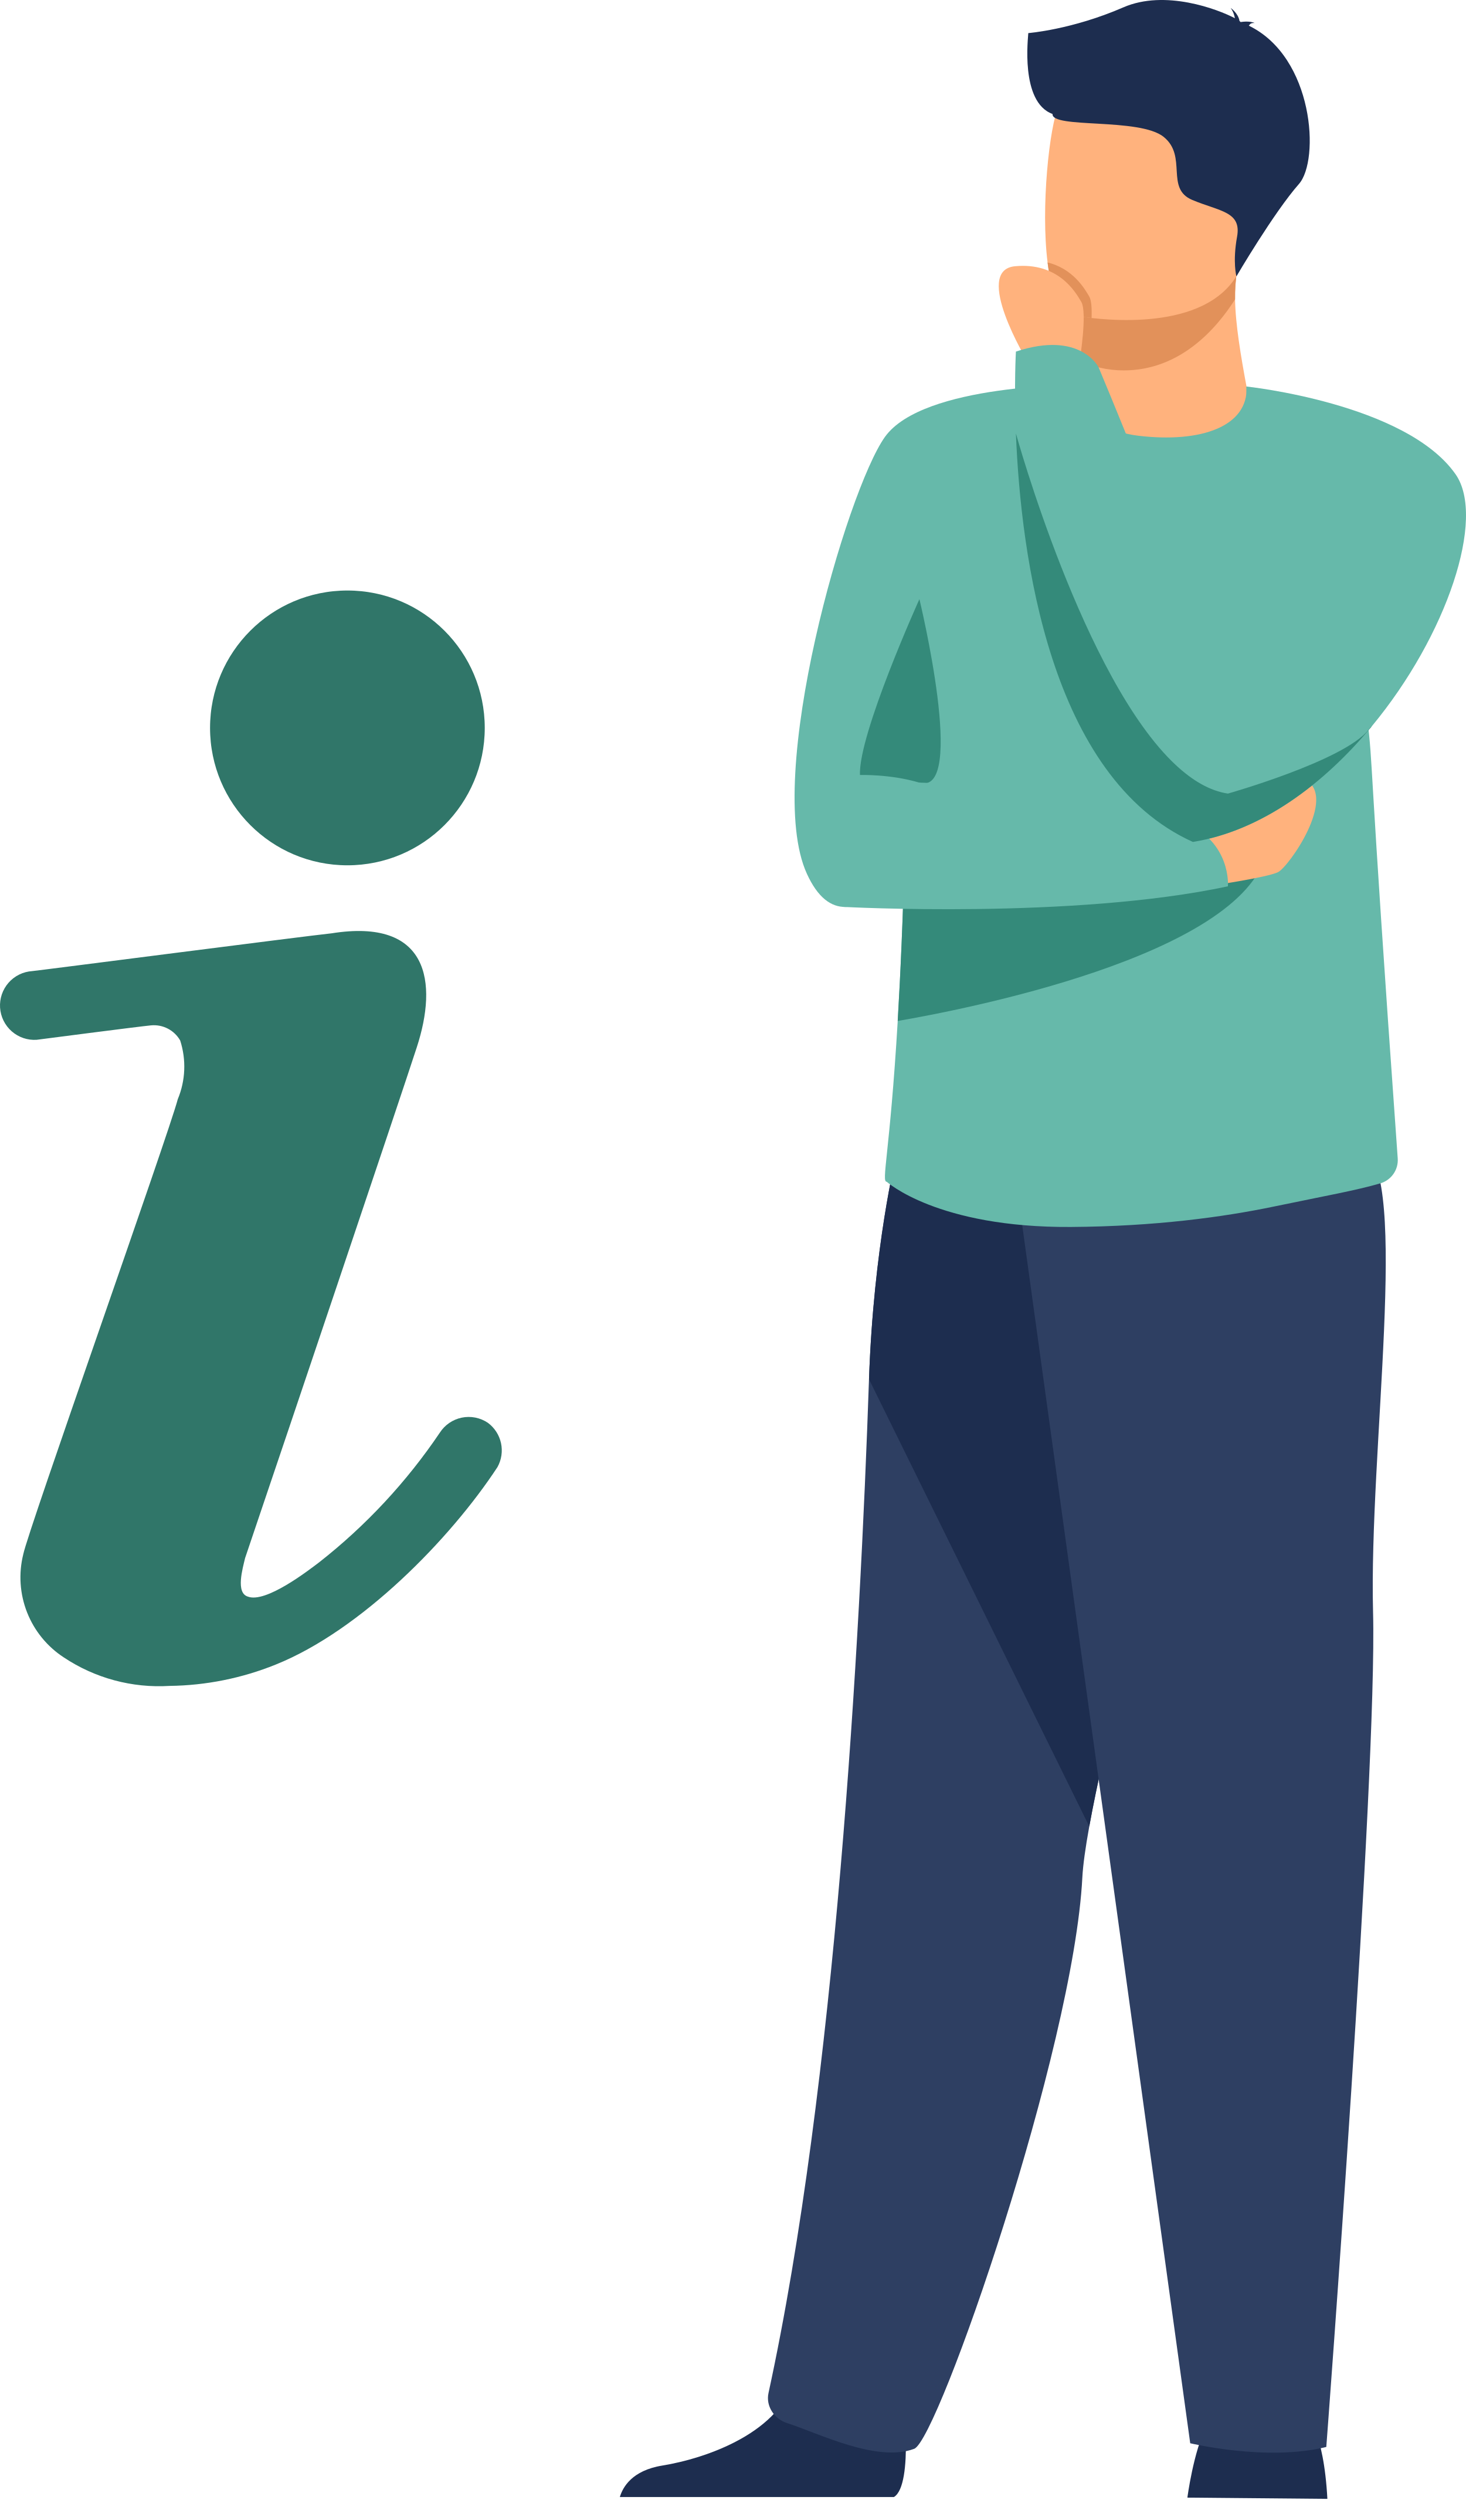 <svg width="149" height="254" viewBox="0 0 149 254" fill="none" xmlns="http://www.w3.org/2000/svg">
<path d="M120.683 253.774C120.683 253.774 121.277 249.147 122.653 246.396C124.03 243.645 132.784 245.395 132.784 245.395C132.784 245.395 134.535 246.896 134.911 253.901L120.683 253.774Z" fill="#1D2D4F"/>
<path d="M90.857 253.713C92.914 252.457 91.745 243.088 91.745 243.088C91.745 243.088 82.159 235.419 80.842 241.292C79.525 247.165 71.736 249.8 67.302 250.518C64.242 251.016 63.293 252.71 63 253.713H90.857Z" fill="#1D2D4F"/>
<path d="M110.71 185.577C110.321 187.728 110.073 189.489 110.006 190.756C109.116 208.138 95.374 247.885 92.917 248.813C89.115 250.249 83.127 247.197 79.992 246.199C78.694 245.785 77.817 244.476 78.108 243.147C84.913 211.862 87.413 166.812 88.322 140.142C88.782 126.707 91.086 117.427 91.086 117.427C91.086 117.427 124.597 108.486 124.796 119.797C124.976 129.805 113.7 169.063 110.71 185.577Z" fill="#2E3F62"/>
<path d="M110.71 185.577L88.325 140.142C88.784 126.707 91.088 117.427 91.088 117.427C91.088 117.427 124.6 108.486 124.799 119.797C124.976 129.805 113.7 169.063 110.71 185.577Z" fill="#1D2D4F"/>
<path d="M103.255 119.837L120.97 248.248C120.97 248.248 128.749 250.125 134.801 248.625C134.801 248.625 139.987 180.33 139.554 163.817C139.121 147.306 143.275 119.635 138.605 116.586C133.935 113.534 103.255 119.837 103.255 119.837Z" fill="#2E3F62"/>
<path d="M142.06 117.696C142.146 118.858 141.404 119.912 140.286 120.238C137.815 120.956 134.965 121.453 129.472 122.593C124.312 123.666 117.367 124.615 108.836 124.667C95.267 124.753 90.129 120.076 90.129 120.076C89.545 120.087 90.438 117.247 91.242 103.74C91.513 99.166 91.777 93.366 91.968 86.038C92.14 79.444 92.255 71.608 92.266 62.315C92.28 51.134 109.584 39.105 109.904 39.105L109.906 39.111C109.906 40.722 112.445 43.69 116.351 43.949C120.989 44.252 126.678 41.942 126.678 39.272C126.678 39.245 135.062 52.685 138.038 67.007C138.417 68.823 138.71 70.737 138.941 72.754C139.646 78.823 138.966 74.491 142.06 117.696Z" fill="#66B9AA"/>
<path d="M109.901 39.103C109.901 39.103 93.812 38.966 89.938 44.398C86.066 49.83 77.575 79.049 82.006 88.773C86.437 98.496 94.726 84.75 99.329 78.796C103.929 72.84 109.901 39.103 109.901 39.103Z" fill="#66B9AA"/>
<path d="M109.737 36.648L109.745 38.312C109.745 38.312 109.293 43.516 115.698 44.274C122.102 45.035 126.872 43.316 126.697 39.302C126.119 36.193 125.571 32.985 125.528 30.414C125.511 29.46 125.576 28.443 125.756 27.3L113.345 27.053L109.689 27.65L109.737 36.648Z" fill="#FFB27D"/>
<path d="M109.689 27.65L109.737 36.648C111.054 37.261 112.544 37.635 114.211 37.635C119.916 37.635 123.602 33.45 125.53 30.414C125.514 29.46 125.579 28.443 125.759 27.3L113.348 27.053L109.689 27.65Z" fill="#E2915A"/>
<path d="M126.708 25.302C125.267 33.055 115.268 32.8 110.947 32.313C109.732 32.178 108.965 32.022 108.965 32.022C107.594 31.657 106.828 29.495 106.473 26.666C105.769 21.064 106.659 12.844 107.605 10.744C109.03 7.579 111.711 4.158 121.78 6.627C131.851 9.095 128.555 15.372 126.708 25.302Z" fill="#FFB27D"/>
<path d="M93.446 60.879C93.446 60.879 87.225 74.623 87.405 78.745C87.405 78.745 90.486 78.64 93.446 79.522C98.313 80.972 93.446 60.879 93.446 60.879Z" fill="#348A7A"/>
<path d="M104.513 3.362C104.513 3.362 108.947 3.021 114.173 0.748C118.416 -1.096 123.772 0.937 125.509 1.851C125.463 1.571 125.35 1.19 125.084 0.805C125.084 0.805 125.864 1.359 125.979 2.131C126.06 2.19 126.095 2.23 126.076 2.244C126.076 2.244 126.961 2.082 127.528 2.338C127.528 2.338 127.13 2.281 126.987 2.537C126.971 2.564 126.95 2.588 126.923 2.607C133.542 5.807 134.153 16.27 132.023 18.69C129.461 21.602 125.665 28.083 125.665 28.083C125.665 28.083 125.267 26.612 125.732 24.049C126.197 21.487 123.984 21.487 121.188 20.32C118.392 19.155 120.723 15.893 118.276 13.912C115.83 11.93 106.86 13.097 106.976 11.58C103.65 10.373 104.513 3.704 104.513 3.362Z" fill="#1D2D4F"/>
<path d="M128.735 86.627C126.108 97.179 97.697 102.629 91.239 103.737C91.51 99.163 91.774 93.363 91.965 86.035L128.735 86.627Z" fill="#348A7A"/>
<path d="M122.5 90.058C122.772 90.058 128.816 89.155 129.899 88.614C130.983 88.074 135.933 81.034 132.69 79.229C129.448 77.425 120.742 84.642 120.742 84.642L122.5 90.058Z" fill="#FFB27D"/>
<path d="M85.733 92.147C85.733 92.147 109.113 93.417 124.802 90.055C124.802 90.055 125.197 85.522 120.266 83.507C120.266 83.507 95.812 78.323 89.938 79.767C84.063 81.214 85.733 92.147 85.733 92.147Z" fill="#66B9AA"/>
<path d="M139.423 73.797C134.57 79.649 128.227 84.424 121.236 85.546L121.234 85.543C121.177 85.454 119.118 82.33 119.502 77.734C119.68 75.607 120.384 73.165 122.048 70.565C122.562 69.766 123.016 68.831 123.422 67.793C127.24 58.047 126.673 39.27 126.673 39.27C126.673 39.27 142.888 40.969 147.94 48.187C151.038 52.607 147.091 64.547 139.423 73.797Z" fill="#66B9AA"/>
<path d="M110.944 32.313C109.729 32.178 108.963 32.023 108.963 32.023C107.591 31.657 106.825 29.495 106.47 26.666C109.041 27.3 110.221 29.288 110.71 30.132C110.933 30.514 110.979 31.366 110.944 32.313Z" fill="#E2915A"/>
<path d="M104.414 36.696C104.414 36.696 98.813 27.454 103.169 27.05C107.524 26.647 109.275 29.597 109.901 30.678C110.53 31.762 109.737 36.645 109.737 36.645L104.414 36.696Z" fill="#FFB27D"/>
<path d="M125.756 77.422C125.584 78.595 125.235 79.67 124.802 80.63C123.433 83.666 121.237 85.543 121.237 85.543L121.234 85.54C106.691 78.974 103.747 56.428 103.255 44.04C103.056 39.06 103.255 35.723 103.255 35.723C109.815 33.55 111.66 37.325 111.66 37.325C111.66 37.325 119.406 55.751 123.425 67.793C124.963 72.402 125.952 76.075 125.756 77.422Z" fill="#66B9AA"/>
<path d="M139.423 73.797C134.57 79.649 128.227 84.424 121.236 85.546L121.234 85.543C106.691 78.976 103.747 56.431 103.255 44.043C103.255 44.043 110.138 69.008 119.505 77.734C121.199 79.312 122.973 80.361 124.802 80.633C124.802 80.633 136.613 77.293 139.092 74.15C139.269 73.924 139.377 73.813 139.423 73.797Z" fill="#348A7A"/>
<path d="M35.309 87.92C43.019 87.92 49.269 81.67 49.269 73.96C49.269 66.25 43.019 60 35.309 60C27.599 60 21.349 66.25 21.349 73.96C21.349 81.67 27.599 87.92 35.309 87.92Z" fill="#307669"/>
<path d="M49.584 144.564C49.198 144.305 48.764 144.125 48.308 144.035C47.852 143.946 47.383 143.948 46.928 144.042C46.472 144.137 46.041 144.321 45.658 144.584C45.275 144.848 44.948 145.185 44.697 145.576C41.324 150.573 37.191 155.012 32.447 158.734C31.296 159.606 27.003 162.922 25.188 162.224C23.932 161.84 24.665 159.362 24.909 158.315L26.759 152.835C27.526 150.602 40.893 110.955 42.359 106.418C44.523 99.787 43.581 93.26 33.704 94.831C31.017 95.11 3.759 98.635 3.271 98.67C2.812 98.7 2.364 98.819 1.952 99.022C1.54 99.225 1.172 99.507 0.869 99.852C0.566 100.198 0.334 100.599 0.186 101.034C0.038 101.469 -0.022 101.928 0.007 102.387C0.037 102.845 0.157 103.293 0.36 103.705C0.563 104.117 0.845 104.485 1.19 104.788C1.535 105.091 1.937 105.323 2.371 105.471C2.806 105.619 3.266 105.68 3.724 105.65C3.724 105.65 14.194 104.289 15.346 104.184C15.936 104.127 16.53 104.241 17.056 104.513C17.583 104.786 18.019 105.205 18.313 105.72C18.945 107.675 18.858 109.791 18.068 111.688C17.161 115.178 2.817 155.593 2.363 157.931C1.877 159.888 2.012 161.947 2.75 163.824C3.488 165.7 4.792 167.3 6.481 168.401C9.652 170.514 13.428 171.532 17.231 171.298C20.929 171.253 24.586 170.519 28.015 169.134C36.705 165.644 45.779 156.36 50.561 149.066C50.972 148.325 51.1 147.459 50.921 146.631C50.741 145.802 50.266 145.068 49.584 144.564Z" fill="#307669"/>
</svg>
